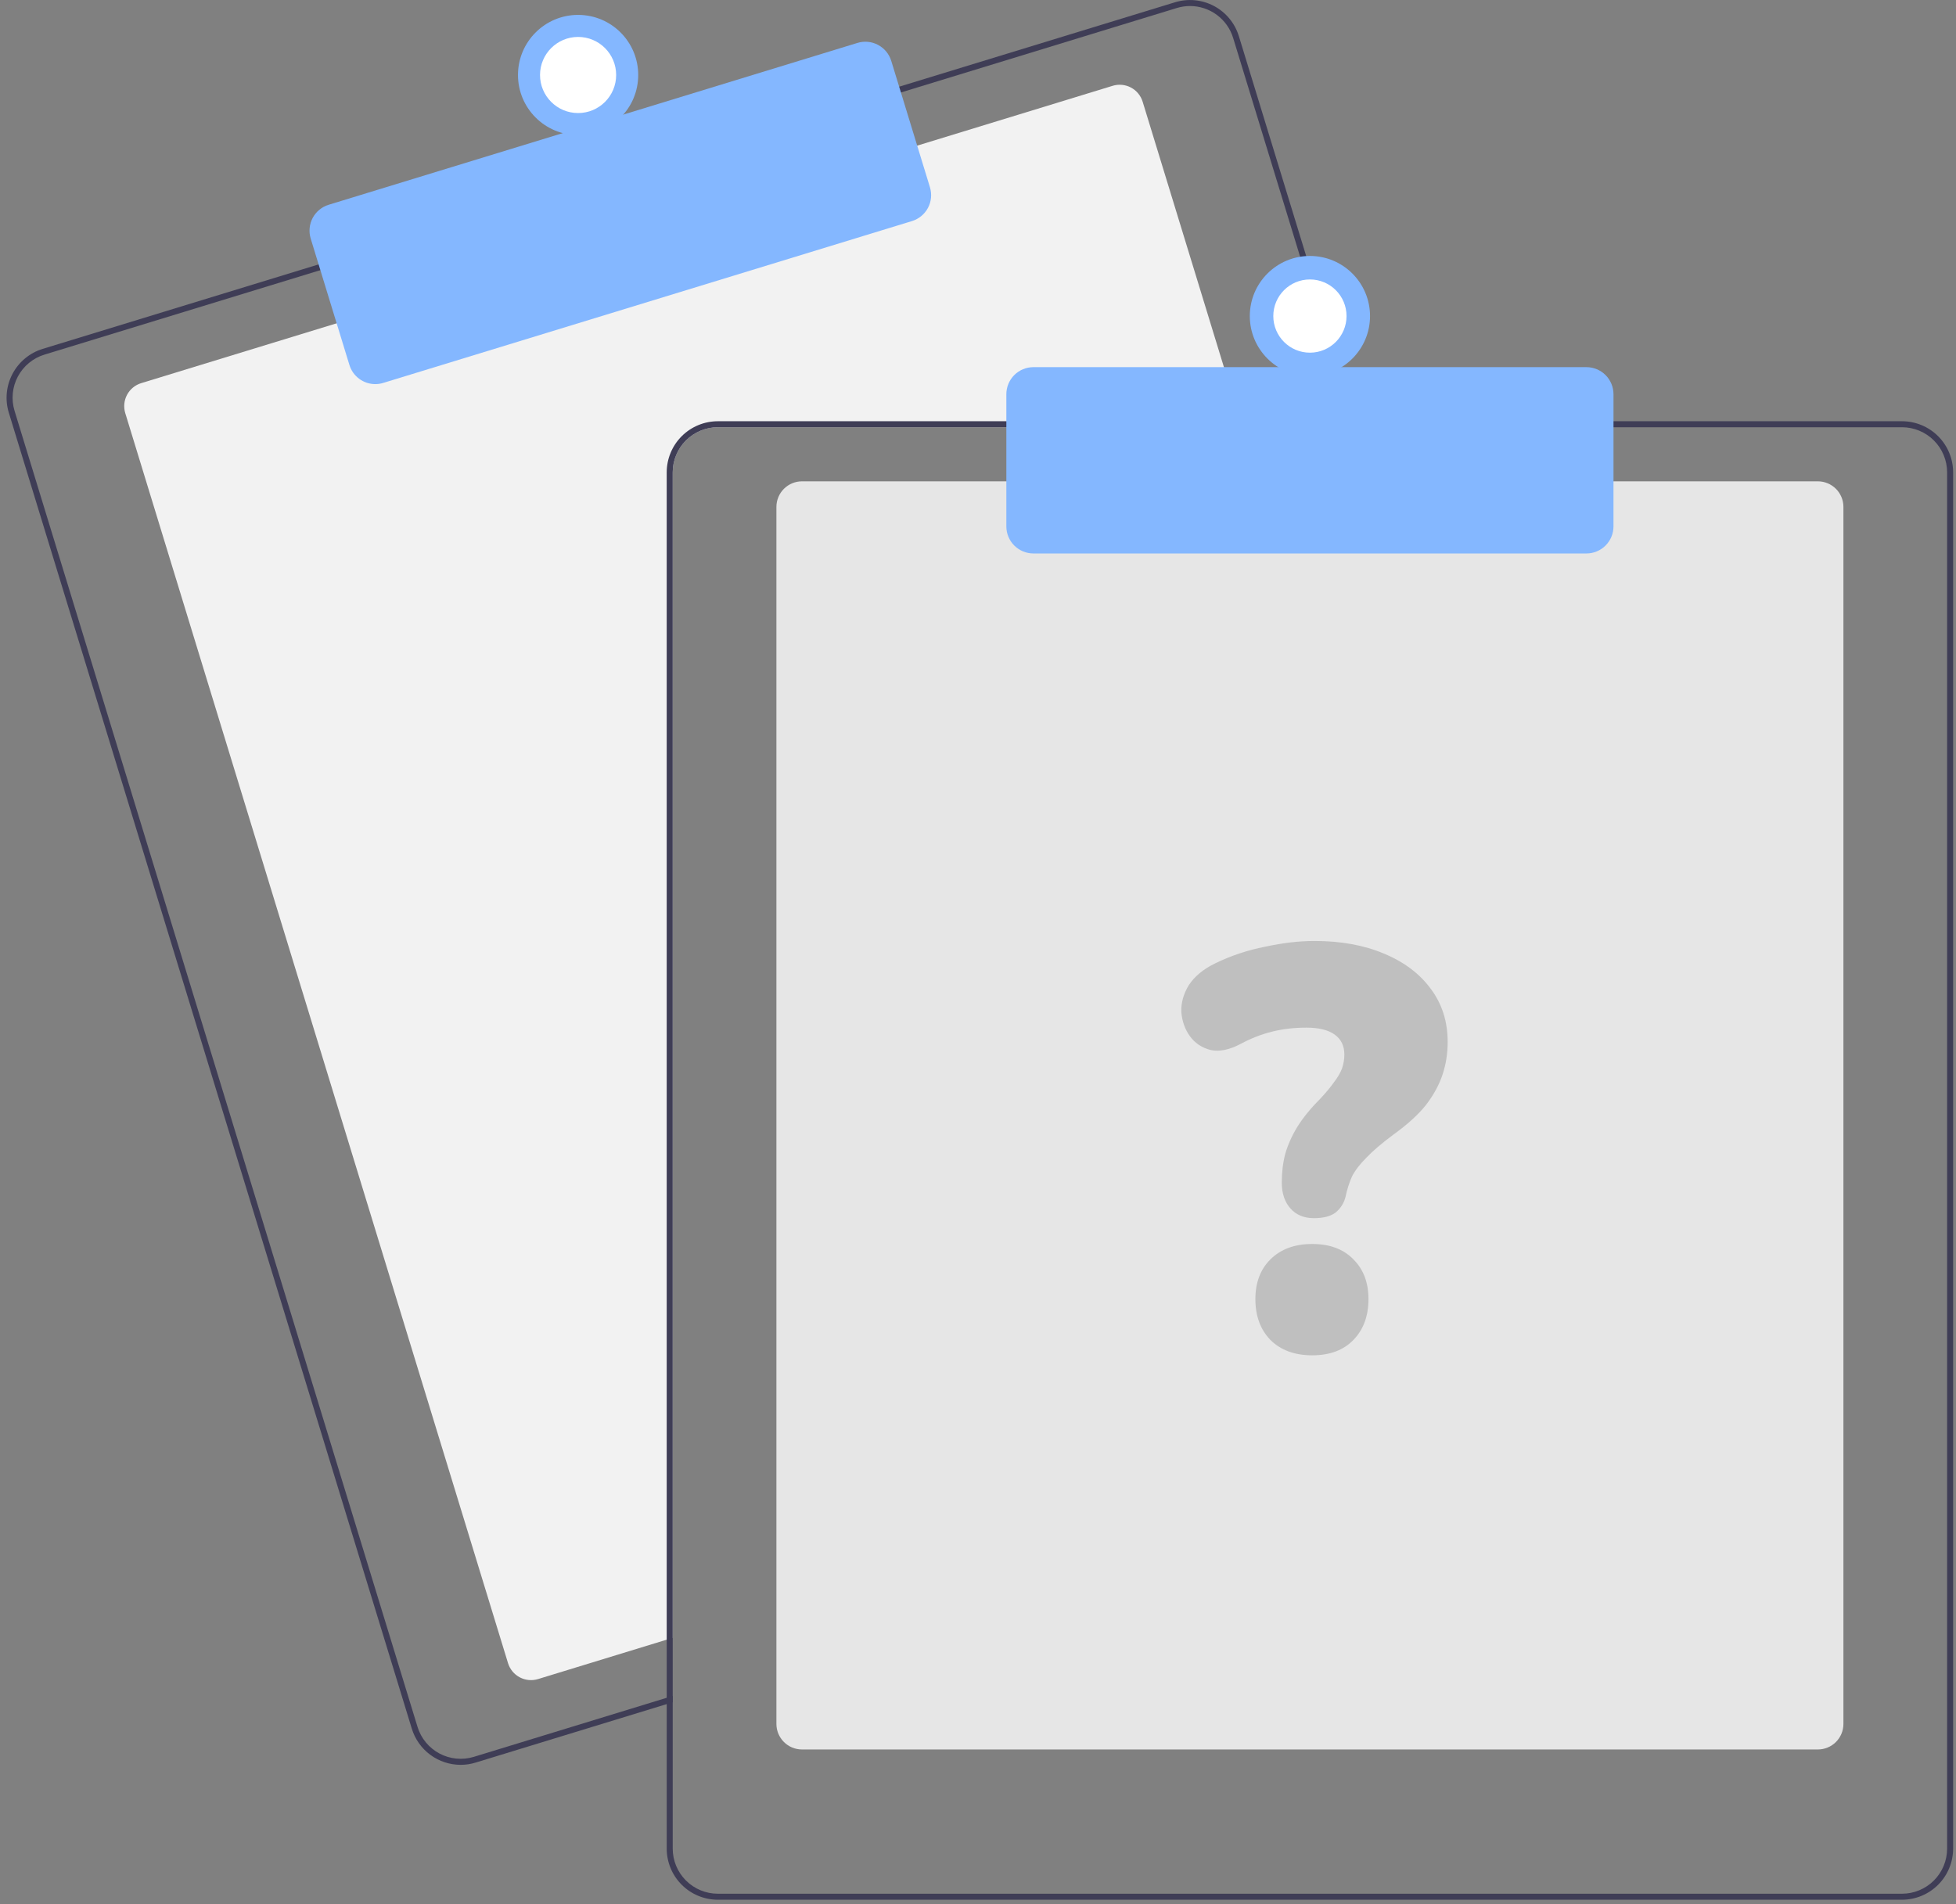 <svg width="229" height="223" viewBox="0 0 229 223" fill="none" xmlns="http://www.w3.org/2000/svg">
<rect x="0" y="0" width="229" height="223" fill="#808080" stroke="none"/>
<g clip-path="url(#clip0_1459_5600)">
<path d="M145.446 50.029H84.037C82.638 50.031 81.296 50.588 80.307 51.577C79.317 52.567 78.761 53.908 78.759 55.308V191.788L78.055 192.002L62.991 196.616C62.277 196.833 61.506 196.759 60.847 196.409C60.188 196.058 59.695 195.461 59.476 194.747L14.666 48.379C14.448 47.665 14.522 46.894 14.873 46.234C15.223 45.575 15.821 45.082 16.535 44.864L39.749 37.755L107.048 17.156L130.262 10.048C130.615 9.939 130.986 9.901 131.354 9.936C131.722 9.971 132.08 10.078 132.406 10.251C132.733 10.424 133.022 10.66 133.257 10.945C133.492 11.23 133.669 11.559 133.777 11.913L145.231 49.326L145.446 50.029Z" fill="#F2F2F2"/>
<path d="M158.846 49.326L145.041 4.235C144.811 3.483 144.436 2.785 143.936 2.179C143.436 1.572 142.822 1.071 142.128 0.702C141.434 0.333 140.675 0.105 139.893 0.03C139.111 -0.045 138.322 0.035 137.57 0.265L104.933 10.255L37.638 30.859L5 40.852C3.484 41.318 2.214 42.366 1.47 43.767C0.726 45.167 0.568 46.806 1.031 48.323L48.212 202.425C48.588 203.65 49.346 204.722 50.376 205.484C51.406 206.246 52.653 206.657 53.934 206.659C54.526 206.659 55.116 206.57 55.682 206.395L78.055 199.547L78.759 199.329V198.593L78.055 198.808L55.475 205.723C54.137 206.131 52.691 205.991 51.456 205.335C50.22 204.678 49.295 203.559 48.884 202.221L1.706 48.115C1.503 47.453 1.432 46.756 1.497 46.066C1.563 45.376 1.764 44.706 2.09 44.093C2.415 43.481 2.858 42.939 3.393 42.498C3.928 42.057 4.544 41.727 5.207 41.524L37.845 31.531L105.14 10.931L137.778 0.937C138.281 0.784 138.804 0.706 139.33 0.705C140.458 0.708 141.557 1.072 142.463 1.743C143.37 2.415 144.038 3.36 144.369 4.439L158.11 49.326L158.328 50.029H159.06L158.846 49.326Z" fill="#3F3D56"/>
<path d="M43.938 44.979C43.26 44.979 42.599 44.761 42.054 44.358C41.509 43.954 41.107 43.387 40.908 42.739L36.375 27.934C36.253 27.537 36.211 27.119 36.251 26.705C36.291 26.291 36.411 25.889 36.606 25.521C36.802 25.154 37.067 24.829 37.388 24.564C37.709 24.299 38.079 24.101 38.476 23.979L100.387 5.025C101.19 4.78 102.058 4.863 102.8 5.257C103.541 5.651 104.096 6.323 104.343 7.126L108.875 21.93C109.12 22.734 109.037 23.601 108.643 24.343C108.249 25.084 107.577 25.639 106.774 25.886L44.863 44.84C44.563 44.932 44.252 44.979 43.938 44.979V44.979Z" fill="#84B7FF"/>
<path d="M67.681 15.819C71.568 15.819 74.719 12.668 74.719 8.781C74.719 4.895 71.568 1.744 67.681 1.744C63.794 1.744 60.643 4.895 60.643 8.781C60.643 12.668 63.794 15.819 67.681 15.819Z" fill="#84B7FF"/>
<path d="M67.681 13.238C70.142 13.238 72.137 11.242 72.137 8.781C72.137 6.32 70.142 4.325 67.681 4.325C65.219 4.325 63.224 6.32 63.224 8.781C63.224 11.242 65.219 13.238 67.681 13.238Z" fill="white"/>
<path d="M212.829 204.86H93.891C93.097 204.859 92.337 204.544 91.776 203.983C91.216 203.423 90.9 202.662 90.899 201.869V59.354C90.9 58.561 91.216 57.801 91.776 57.24C92.337 56.68 93.097 56.364 93.891 56.363H212.829C213.622 56.364 214.382 56.68 214.943 57.24C215.504 57.801 215.819 58.561 215.82 59.354V201.869C215.819 202.662 215.504 203.423 214.943 203.983C214.382 204.544 213.622 204.859 212.829 204.86V204.86Z" fill="#E6E6E6"/>
<path d="M158.11 49.326H84.037C82.452 49.328 80.931 49.959 79.81 51.08C78.689 52.202 78.058 53.722 78.055 55.308V198.808L78.759 198.593V55.308C78.761 53.908 79.318 52.567 80.307 51.577C81.297 50.588 82.638 50.031 84.037 50.029H158.328L158.11 49.326ZM222.682 49.326H84.037C82.452 49.328 80.931 49.959 79.81 51.08C78.689 52.202 78.058 53.722 78.055 55.308V216.473C78.058 218.059 78.689 219.579 79.81 220.7C80.931 221.822 82.452 222.453 84.037 222.455H222.682C224.268 222.453 225.788 221.822 226.909 220.7C228.031 219.579 228.662 218.059 228.664 216.473V55.308C228.662 53.722 228.031 52.202 226.909 51.08C225.788 49.959 224.268 49.328 222.682 49.326V49.326ZM227.96 216.473C227.958 217.872 227.402 219.214 226.412 220.203C225.423 221.193 224.081 221.75 222.682 221.751H84.037C82.638 221.75 81.297 221.193 80.307 220.203C79.318 219.214 78.761 217.872 78.759 216.473V55.308C78.761 53.908 79.318 52.567 80.307 51.577C81.297 50.588 82.638 50.031 84.037 50.029H222.682C224.081 50.031 225.423 50.588 226.412 51.577C227.402 52.567 227.958 53.908 227.96 55.308V216.473Z" fill="#3F3D56"/>
<path d="M185.733 64.809H120.986C120.146 64.808 119.341 64.474 118.747 63.88C118.154 63.286 117.82 62.481 117.819 61.642V46.159C117.82 45.319 118.154 44.514 118.747 43.92C119.341 43.327 120.146 42.993 120.986 42.992H185.733C186.573 42.993 187.378 43.327 187.972 43.92C188.565 44.514 188.899 45.319 188.9 46.159V61.642C188.899 62.481 188.566 63.286 187.972 63.88C187.378 64.474 186.573 64.808 185.733 64.809V64.809Z" fill="#84B7FF"/>
<path d="M153.36 44.047C157.246 44.047 160.397 40.896 160.397 37.01C160.397 33.123 157.246 29.972 153.36 29.972C149.473 29.972 146.322 33.123 146.322 37.01C146.322 40.896 149.473 44.047 153.36 44.047Z" fill="#84B7FF"/>
<path d="M153.36 41.297C155.727 41.297 157.646 39.377 157.646 37.01C157.646 34.642 155.727 32.723 153.36 32.723C150.992 32.723 149.073 34.642 149.073 37.01C149.073 39.377 150.992 41.297 153.36 41.297Z" fill="white"/>
<path d="M153.83 142.644C152.665 142.644 151.746 142.264 151.074 141.502C150.402 140.74 150.066 139.732 150.066 138.478C150.066 137.268 150.201 136.148 150.469 135.118C150.783 134.043 151.253 132.99 151.881 131.959C152.553 130.884 153.426 129.809 154.502 128.734C155.218 127.972 155.778 127.3 156.182 126.718C156.63 126.135 156.943 125.598 157.122 125.105C157.302 124.567 157.391 124.03 157.391 123.492C157.391 122.462 157.01 121.678 156.249 121.14C155.487 120.602 154.39 120.334 152.956 120.334C151.522 120.334 150.178 120.49 148.924 120.804C147.669 121.118 146.46 121.588 145.295 122.215C143.951 122.932 142.764 123.178 141.733 122.954C140.703 122.686 139.897 122.148 139.314 121.342C138.732 120.535 138.396 119.594 138.306 118.519C138.261 117.444 138.552 116.391 139.18 115.361C139.852 114.33 140.882 113.479 142.271 112.807C144.108 111.911 146.057 111.262 148.117 110.858C150.178 110.41 152.105 110.186 153.897 110.186C156.988 110.186 159.698 110.679 162.028 111.665C164.403 112.65 166.239 114.039 167.539 115.831C168.838 117.578 169.487 119.639 169.487 122.014C169.487 123.358 169.286 124.635 168.883 125.844C168.479 127.054 167.83 128.241 166.934 129.406C166.038 130.526 164.783 131.668 163.17 132.833C161.782 133.863 160.706 134.782 159.945 135.588C159.183 136.35 158.623 137.089 158.265 137.806C157.951 138.523 157.705 139.307 157.526 140.158C157.346 140.875 156.966 141.48 156.383 141.972C155.801 142.42 154.95 142.644 153.83 142.644ZM153.628 158.705C151.567 158.705 149.932 158.101 148.722 156.891C147.557 155.681 146.975 154.091 146.975 152.12C146.975 150.193 147.557 148.648 148.722 147.483C149.932 146.273 151.567 145.668 153.628 145.668C155.689 145.668 157.302 146.273 158.466 147.483C159.631 148.648 160.214 150.193 160.214 152.12C160.214 154.091 159.631 155.681 158.466 156.891C157.302 158.101 155.689 158.705 153.628 158.705Z" fill="#BFBFBF"/>
</g>
<defs>
<clipPath id="clip0_1459_5600">
<rect width="227.896" height="222.455" fill="white" transform="translate(0.768)"/>
</clipPath>
</defs>
</svg>
